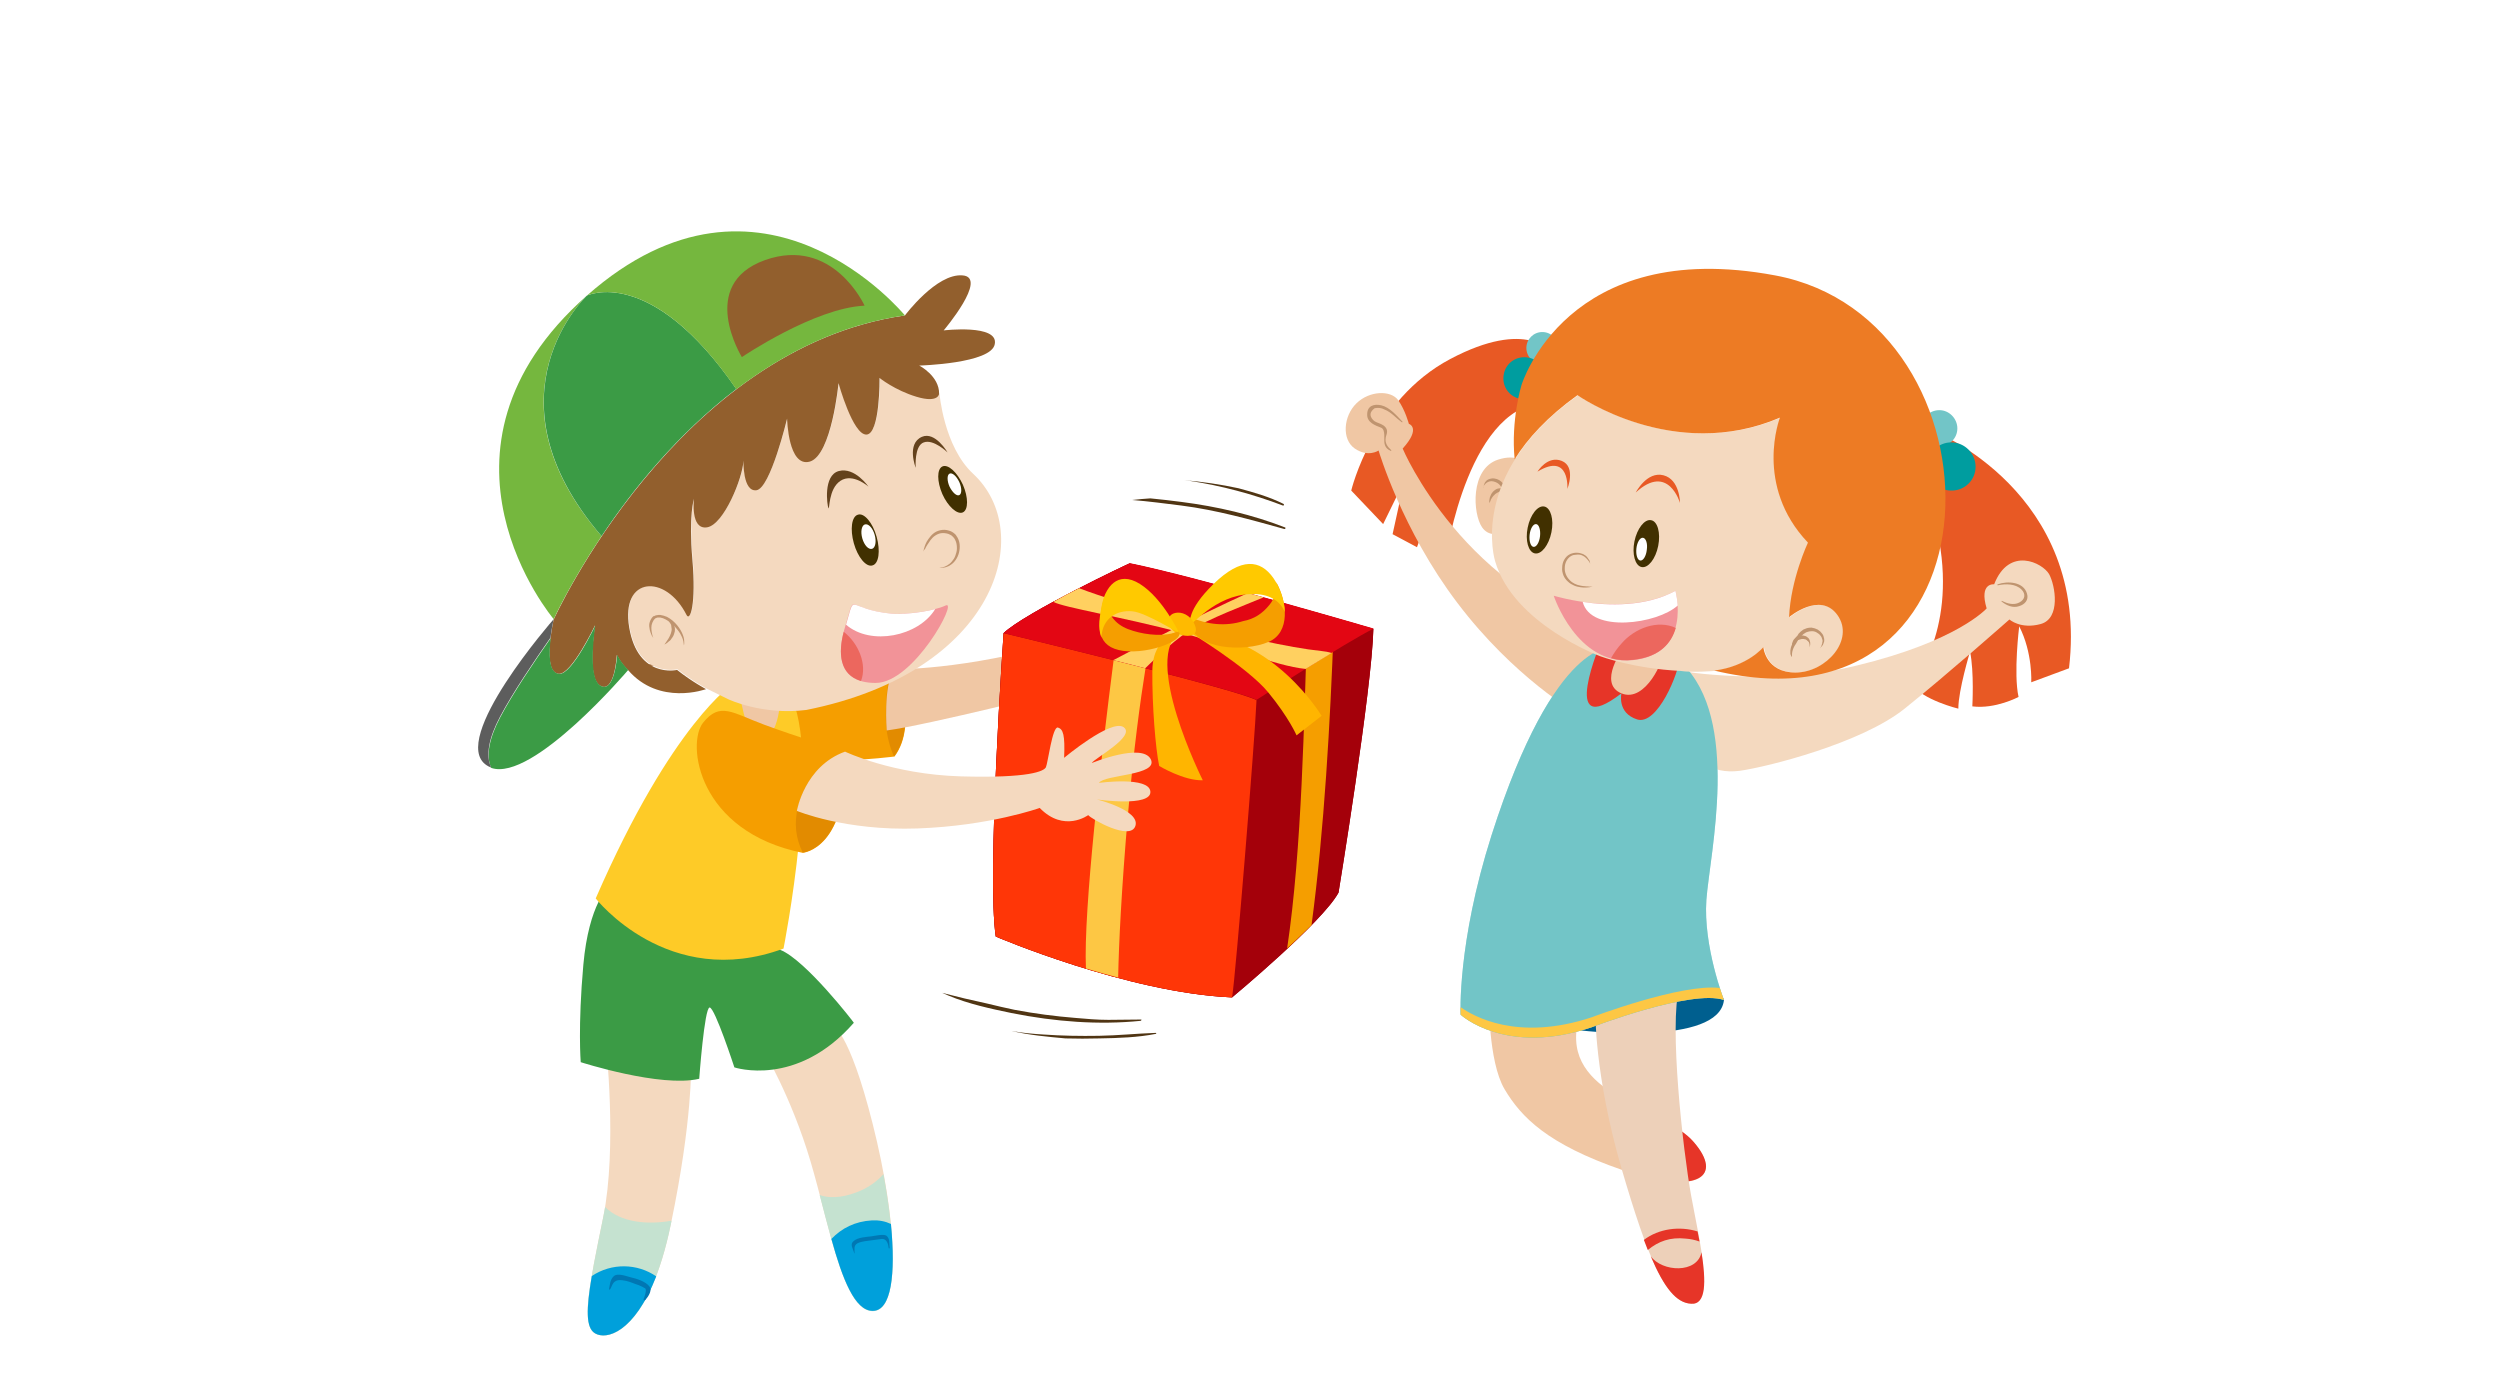 <svg xmlns="http://www.w3.org/2000/svg" viewBox="0 0 768 430"><style>.a{fill:#F59E00;}.b{fill:#E28B00;}.c{fill:#F0C7A4;}.d{fill:#F4D9BF;}.e{fill:#C5E2D0;}.f{fill:#00A0DB;}.g{fill:#0077B3;}.h{fill:#3B9B45;}.i{fill:#A4000A;}.j{fill:#FDC744;}.k{fill:#FFD060;}.l{fill:#FFB500;}.m{fill:#FFC900;}.n{fill:#BF946F;}.o{fill:#925F2D;}.p{fill:#64421C;}.q{fill:#413000;}.r{fill:#FFF;}.s{fill:#75B73E;}.t{fill:#F29398;}.u{fill:#EC675E;}.v{fill:#E63528;}.w{fill:#E85924;}.x{fill:#72C5C7;}.y{fill:#009D9F;}.z{flood-color:white;flood-opacity:1;}.A{stop-color:#FFF;}.B{fill:#503513;}</style><path d="M274.8 205.5c0 0 7.6 16.6 0 26.9 0 0-32.6 4.2-36.6-2.6 -4-6.8 3-19.8 3-19.8L274.8 205.5z" class="a"/><path d="M272.2 222.7c0.3 3.6 1.1 6.7 2.4 9.6 0.1 0 0.1 0 0.1 0 7.3-9.8 0.6-25.5 0-26.8 -0.3 0.3-0.5 0.7-0.7 1.1 -0.9 2.1-1.4 4.1-1.6 6.4C272.2 216.3 272 219.5 272.2 222.7z" class="b"/><path d="M274.6 205.6c0 0 21.6 0.4 52-8.5l1.2 14.8c0 0-42.6 10.8-55.4 12.5C272.4 224.3 271.3 210.8 274.6 205.6z" class="c"/><path d="M186.1 320.3c0 0 3.6 32.2-0.8 53.7 -4.4 21.5-6.8 33-2.5 35.6 4.4 2.6 16.7-1.6 23.3-33.6 6.7-32.1 6.2-48.9 6.2-48.9L186.1 320.3z" class="d"/><path d="M185.9 370.8c-0.2 1.1-0.4 2.1-0.6 3.2 -4.4 21.5-6.8 33-2.5 35.6 4.4 2.6 16.7-1.6 23.3-33.6 0.1-0.4 0.1-0.7 0.2-1C198.9 376.3 190.7 375.6 185.9 370.8z" class="e"/><path d="M181.8 392c-1.7 10.1-1.9 15.9 1 17.6 3.5 2.1 12-0.2 18.8-17.5C195.8 388.1 187.9 387.9 181.8 392z" class="f"/><path d="M199.5 395.2c-1.1-1.5-3.9-2.4-5.7-2.8 -1.3-0.3-4.1-1.5-5.3-0.3 -1.1 1.1-1.1 2.4-1.4 3.9 0 0.2 0.2 0.2 0.3 0.1 0.3-0.4 0.5-1 0.7-1.4 0.9-1.9 2.7-1.5 4.3-1.2 1.3 0.3 2.5 0.9 3.8 1.3 0.7 0.3 1.4 0.6 2 1 0.6 0.4-0.3 2.9-0.5 3.3 -0.1 0.3 0.3 0.5 0.5 0.3C199 398.5 200.5 396.5 199.5 395.2z" class="g"/><path d="M234.2 322.1c0.3 0.5 8.9 14.8 14.8 34.7 5.9 19.9 10.1 45.9 19.1 45.9s7.4-28.1 0-57.4c-7.4-29.4-12.5-30.4-12.5-30.4L234.2 322.1z" class="d"/><path d="M264.3 365.8c-3.9 1.7-8.6 2.7-12.5 1.3 4.6 17.6 8.8 35.7 16.3 35.7 7.4 0 7.6-19 3.3-42.1C269.5 362.8 267.1 364.6 264.3 365.8z" class="e"/><path d="M267.9 374.9c-5.3 0.3-9.3 2.4-12.5 5.7 3.4 12.3 7.2 22.1 12.7 22.1 5.7 0 7.1-11.1 5.6-26.7C272 375.2 270.1 374.8 267.9 374.9z" class="f"/><path d="M272.3 379.6c-0.9-0.6-3.7 0.1-4.6 0.2 -1.6 0.2-4.1 0.3-5.4 1.4 -1.4 1.1-0.2 2.3 0.1 3.8 0 0.1 0.1 0.1 0.1 0 0.1-1.1-0.4-2.4 1-3.1 1.3-0.6 3-0.7 4.4-0.9 1-0.1 2-0.3 3-0.4 1.5-0.1 2 1.6 2.1 2.8 0 0.2 0.3 0.1 0.3 0C273.1 382.2 273.5 380.5 272.3 379.6z" class="g"/><path d="M239.7 291.8l-1.5-9.5 -51.1-10c0 0-6.2 5.1-7.9 24.1 -1.7 19-0.8 29.9-0.8 29.9s24.6 7.9 36.4 5.1c0 0 1.6-21.9 3.2-21.9 1.6 0 7.6 18.4 7.6 18.4s19.1 6.4 36.7-13.7C262.4 314.2 247.5 294.9 239.7 291.8z" class="h"/><path d="M308.3 194.5c0 0-5.2 74.9-2.4 93.2 0 0 40.4 17.3 72.6 18.7 0 0 27.8-23.1 32.7-32.2 0 0 10.3-62.8 10.7-81 0 0-54.2-15.9-74.9-20.1C347 173 314.9 188.2 308.3 194.5z" class="i"/><path d="M308.3 194.5c0 0-5.2 74.9-2.4 93.2 0 0 40.4 17.3 72.6 18.7 0 0 27.8-23.1 32.7-32.2 0 0 10.3-62.8 10.7-81 0 0-54.2-15.9-74.9-20.1C347 173 314.9 188.2 308.3 194.5z" class="i"/><path d="M308.3 194.5c0 0-5.2 74.9-2.4 93.2 0 0 40.4 17.3 72.6 18.7 1.1-6.8 7-79.1 7.5-91.3C379.2 211.5 308.3 194.5 308.3 194.5z" fill="#FF3607"/><path d="M351.9 205.3c-3.3-0.8-6.6-1.7-9.8-2.5 -3.8 29.7-9.3 76.8-8.5 94.7l0 0c3.2 1 6.5 1.9 9.9 2.8 0.2-10.4 1-26.8 3-50C348.3 229.8 350.3 215.3 351.9 205.3z" class="j"/><path d="M401.6 191c-1 29.9-1.6 69.6-6.2 100.4 2.6-2.4 5.1-4.9 7.5-7.2 3.9-29 5.8-63.2 6.8-91.1C407.6 192.5 403.9 191.7 401.6 191z" class="a"/><path d="M308.3 194.5c0 0 70.9 17 77.7 20.5 0 0 28-18 36-21.9 0 0-54.2-15.9-74.9-20.1C347 173 314.9 188.2 308.3 194.5z" fill="#E30613"/><path d="M406 200c-20.5-2.1-62.3-14.6-74.5-19.3 -2.6 1.3-5.3 2.7-7.9 4.2 3 1.7 21.1 4.6 39.9 9.6 13.9 3.8 27.9 10 37.6 11l0 0c2.6-1.6 5.4-3.3 8-4.9C408.1 200.3 407.1 200.1 406 200z" class="k"/><path d="M383.3 182.2c-16.4 7.5-30.8 15.1-41.3 20.6 3.4 0.8 6.4 1.6 9.8 2.5 0.5-0.4 7.9-8 13.2-11.3 6.6-4.1 17.5-8.1 23.2-10.5C386.7 183.1 385 182.6 383.3 182.2z" class="k"/><path d="M356.1 235.3c0 0 7.6 4.6 13.4 4.4 0 0-19.1-38.1-6.7-45.9 0 0-8.6 1.1-8.8 12.1C353.9 216.9 355 230.1 356.1 235.3z" class="l"/><path d="M365.1 194c0 0 18.1 10.9 24.5 18.7 6.4 7.8 8.7 13.2 8.7 13.2l7.7-6C406 220 391.3 194.9 365.1 194z" class="l"/><path d="M392.1 178.9c0 2.5-0.4 4.9-2.2 7 -2.1 2.6-4.7 4.3-8 4.9 -5.3 1.7-11.1 1.1-16.2-1.2 -0.2 1.2 0 1.8 0 1.8 1.1 8.2 16.6 9 24 5.8C396.5 194.3 395.4 184.9 392.1 178.9z" class="a"/><path d="M384.3 182.5c5.5-0.2 8.9 2 10.4 5.5 -0.1-3.7-1.6-7.6-3.5-10.4 -4-5.7-9.9-6.5-18.4 1.8s-7.1 12.1-7.1 12.1C365.8 192.9 373 182.8 384.3 182.5z" class="m"/><path d="M361.8 188.2c2-0.1 4.7 1.4 5.5 4.6 0.8 3.1-3.7 3.1-6.3 1.4C358.4 192.5 357.9 188.4 361.8 188.2z" fill="#FFBA00"/><path d="M362 193.9c-3.9 1.8-9.7 1.2-13.9-0.1 -4.5-1.3-7.2-3.8-8.2-8.4 -0.2-1.1-0.3-2.2-0.1-3.2 -0.5 1.1-0.9 2.4-1.2 3.6 -0.9 5.1-2.5 12.1 5.1 13.9 7.5 1.8 20.1-2.6 18.5-5.5C362.1 194.2 362.1 194.1 362 193.9z" class="a"/><path d="M362.1 194.2c0 0-4.9-10.4-11.9-14.8 -7-4.4-10.7 1.3-11.7 6.4 -0.6 3.2-1.4 7.2-0.1 10.1 0-0.2 0-0.4 0-0.6 0.4-5.1 4.4-8 9.5-7.5C352.2 188.2 362.5 194.9 362.1 194.2z" class="m"/><path d="M206.5 198.1c0 0 0.1 0.8-0.3 1.9 -0.1 0.3-0.2 0.6-0.4 0.9 -0.2 0.3-0.3 0.6-0.6 0.9 -0.2 0.3-0.5 0.6-0.8 0.9 -0.3 0.3-0.6 0.5-0.9 0.8 -0.3 0.2-0.7 0.4-1.1 0.6 -0.4 0.1-0.7 0.3-1.1 0.4 -0.4 0.1-0.7 0.1-1 0.2 -0.3 0-0.7 0-0.9 0 -0.6 0-1.1-0.1-1.4-0.1 -0.3-0.1-0.5-0.1-0.5-0.1s0.2 0 0.5-0.1c0.3-0.1 0.8-0.1 1.3-0.3 0.3-0.1 0.6-0.1 0.9-0.2 0.3-0.1 0.6-0.2 0.9-0.3 0.3-0.1 0.6-0.3 0.9-0.4 0.3-0.2 0.6-0.3 0.9-0.5 0.3-0.2 0.6-0.4 0.8-0.6 0.1-0.1 0.3-0.2 0.4-0.3 0.1-0.1 0.2-0.2 0.3-0.4 0.2-0.2 0.4-0.5 0.6-0.7 0.2-0.3 0.3-0.5 0.5-0.7C206.2 198.9 206.5 198.1 206.5 198.1z" class="n"/><path d="M225.3 210c0 0-18.7 11.8-42.3 66 0 0 22.2 28.5 57.7 15.4 0 0 11.9-60 1.9-78.3L225.3 210z" fill="#FECB27"/><path d="M227.1 211.8c0 0 1.6 14.6 6.2 15.1 6.5 0.8 6.5-14 6.5-14L227.1 211.8z" class="c"/><path d="M298.9 145.5c-9-8.4-10.3-24.7-10.3-24.7s-0.3 2.9-6.9 0.9c-6.7-2-11.4-5.8-11.4-5.8s0.2 17.1-4 17.4c-4.2 0.2-8.6-15.8-8.6-15.8s-2.1 22.2-8.8 24.1c-6.7 2-7-13.2-7-13.2s-5.1 21.3-9.4 22c-4.3 0.6-4-9.1-4-9.1 -0.2 5.2-6 19.7-11.2 20.5 -5.2 0.8-4-8.8-4-8.8s-1.7 5.1-0.5 18.7c1.2 13.7-0.7 19.2-1.8 17 -6.4-12.7-20.3-11.8-17.6 3.9 2.7 15.8 14.7 13 14.7 13 4.7 3.7 8.9 5.9 8.9 5.9l6.7 3.3c0 0 10.5 5 24 3.3C306.2 206.4 318.5 163.6 298.9 145.5z" class="d"/><path d="M289.9 101.5c0 0 13.8-16.3 5.8-16.9 -8-0.7-17.7 12.3-17.7 12.3 -70.1 10-107.9 93.4-107.9 93.4s-3.8 16.4 1.6 16.7c3.9 0.2 11.1-14.9 11.1-14.9s-2.7 15.9 1.5 18.5c4.5 2.8 5.2-9.4 5.2-9.4s1.1 2.4 3.4 4.6c9.6 11.2 24 5.9 24 5.9s-4.2-2.2-8.9-5.9c0 0-12 2.8-14.7-13 -2.7-15.8 11.2-16.6 17.6-3.9 1.1 2.2 3-3.3 1.8-17 -1.2-13.7 0.5-18.7 0.5-18.7s-1.2 9.6 4 8.8c5.2-0.8 11-15.3 11.2-20.5 0 0-0.3 9.7 4 9.1 4.3-0.6 9.4-22 9.4-22s0.3 15.1 7 13.2c6.7-2 8.8-24.1 8.8-24.1s4.4 16 8.6 15.8c4.2-0.2 4-17.4 4-17.4s4.7 3.8 11.4 5.8c6.7 2 6.9-0.9 6.9-0.9 0.1-5.5-6.1-8.7-6.1-8.7s22.2-0.6 23.2-6.6C306.8 99.5 289.9 101.5 289.9 101.5z" class="o"/><path d="M283.6 169.5c0 0 0.1-0.4 0.3-1.1 0.2-0.7 0.5-1.7 1.3-2.8 0.4-0.5 0.8-1.1 1.4-1.6 0.6-0.5 1.3-0.9 2.2-1.1 0.9-0.2 1.8-0.2 2.7 0.1 0.4 0.1 0.9 0.3 1.3 0.6 0.4 0.3 0.8 0.6 1 1 0.6 0.8 0.9 1.7 1 2.6 0.1 0.9 0 1.8-0.2 2.6 -0.4 1.6-1.4 3-2.5 3.7 -1.1 0.8-2.2 0.9-3 1 -0.4 0-0.7 0-0.9 0 -0.2 0-0.3 0-0.3 0s0.1 0 0.3 0c0.2 0 0.5 0 0.8-0.1 0.7-0.1 1.7-0.4 2.7-1.2 0.5-0.4 0.9-0.9 1.3-1.5 0.4-0.6 0.6-1.3 0.8-2 0.2-0.7 0.2-1.5 0.1-2.3s-0.4-1.5-0.8-2.1c-0.2-0.3-0.5-0.5-0.8-0.8 -0.3-0.2-0.6-0.3-1-0.5 -0.7-0.2-1.5-0.3-2.2-0.2 -0.7 0.1-1.3 0.4-1.9 0.8 -0.6 0.4-1 0.9-1.4 1.4 -0.7 1-1.3 1.9-1.6 2.6C283.7 169.1 283.6 169.5 283.6 169.5z" class="n"/><path d="M200.7 196c0 0-0.2-0.3-0.5-0.8 -0.2-0.5-0.6-1.3-0.7-2.4 -0.1-0.5-0.1-1.1 0.1-1.7 0.2-0.6 0.5-1.2 1-1.7l0.1-0.1 0 0 0.1 0 0.1 0 0.2-0.1c0.2-0.1 0.4-0.2 0.6-0.2 0.4-0.1 0.8-0.1 1.1-0.1 0.7 0.1 1.4 0.3 2.1 0.6 2.5 1.3 4.2 3.7 4.9 5.6 0.4 1 0.4 1.8 0.4 2.4 0 0.3 0 0.5-0.1 0.7 0 0.2 0 0.2 0 0.2s0-0.3-0.1-0.9c0-0.3-0.1-0.6-0.2-1 -0.1-0.4-0.3-0.8-0.5-1.2 -0.4-0.9-1.1-1.8-1.9-2.7 -0.8-0.9-1.8-1.7-2.9-2.3 -0.5-0.3-1.1-0.5-1.7-0.6 -0.3 0-0.6 0-0.8 0 -0.1 0-0.2 0.1-0.3 0.1l-0.2 0.1 -0.1 0c0 0 0 0 0 0l0 0 -0.1 0.1c-0.4 0.3-0.7 0.8-0.9 1.3 -0.2 0.5-0.3 1-0.3 1.5 0 1 0.2 1.8 0.3 2.3C200.6 195.7 200.7 196 200.7 196z" class="n"/><path d="M204.1 198c0 0 0.4-0.5 0.9-1.3 0.5-0.7 1.1-1.8 1.3-2.9 0-0.3 0.1-0.5 0-0.8 0-0.3-0.1-0.5-0.1-0.8 0-0.3-0.2-0.5-0.3-0.7 -0.1-0.2-0.3-0.4-0.4-0.6 -0.1-0.2-0.2-0.4-0.4-0.5 -0.1-0.1-0.2-0.3-0.3-0.4 -0.2-0.2-0.3-0.3-0.3-0.3s0.1 0.1 0.4 0.2c0.2 0.1 0.6 0.3 1 0.6 0.2 0.2 0.4 0.3 0.6 0.6 0.2 0.2 0.4 0.5 0.5 0.8 0.1 0.3 0.3 0.6 0.3 1 0.1 0.4 0 0.7 0 1.1 -0.1 0.3-0.2 0.7-0.3 1 -0.1 0.3-0.3 0.6-0.5 0.9 -0.2 0.3-0.4 0.5-0.5 0.7 -0.2 0.2-0.4 0.4-0.6 0.5C204.7 197.8 204.1 198 204.1 198z" class="n"/><path d="M266.8 149.5c0 0-4.2-6.1-9.1-4.8 -4.9 1.3-3.6 10.6-3.2 11.4 0.4 0.8-0.1-5.9 3.7-8.4C262 145.2 266.8 149.5 266.8 149.5z" class="p"/><path d="M281.3 143.7c0 0-2.9-7.4 1.9-9.5 4.1-1.8 7.9 4.8 7.9 4.8s-4.3-4.2-7.3-3.1C280.8 136.9 281.3 143.7 281.3 143.7z" class="p"/><path d="M269.3 164.9c1.2 4.3 0.7 8.3-1.3 8.8 -1.9 0.6-4.5-2.5-5.7-6.8 -1.2-4.3-0.7-8.3 1.3-8.8C265.5 157.5 268.1 160.6 269.3 164.9z" class="q"/><path d="M268.7 164.3c0.6 2.1 0.2 4-0.8 4.3 -1.1 0.3-2.4-1.1-3-3.2 -0.6-2.1-0.2-4 0.8-4.3C266.8 160.8 268.1 162.2 268.7 164.3z" class="r"/><path d="M295.8 148.9c1.7 3.9 1.7 7.7 0 8.5 -1.7 0.8-4.6-1.8-6.3-5.6 -1.7-3.9-1.7-7.7 0-8.5C291.2 142.5 294 145 295.8 148.9z" class="q"/><path d="M294.7 148.1c0.8 1.8 0.8 3.6 0 4 -0.8 0.4-2.1-0.8-3-2.6 -0.8-1.8-0.8-3.6 0-4C292.5 145.1 293.8 146.2 294.7 148.1z" class="r"/><path d="M180.3 90.8c-54 47.7-10.2 99.4-10.2 99.4s5-11 14.7-25.5C147.6 121.6 180.3 90.8 180.3 90.8z" class="s"/><path d="M180.3 90.8c0 0-32.6 30.7 4.5 73.9 9.4-14.1 23.3-31.4 41.4-45.2C199.8 81.2 180.3 90.8 180.3 90.8z" class="h"/><path d="M180.3 90.8c0 0 19.6-9.6 45.9 28.8 14.6-11.1 31.9-19.9 51.8-22.7C277.9 96.9 234.3 43.1 180.3 90.8z" class="s"/><path d="M227.9 109.7c0 0 22.3-15.1 37.7-15.8 0 0-9.7-21.4-30.6-14C214.1 87.4 227.9 109.7 227.9 109.7z" class="o"/><path d="M193 205.8c-2.3-2.3-3.4-4.6-3.4-4.6s-0.8 12.1-5.2 9.4c-4.1-2.6-1.5-18.5-1.5-18.5s-7.2 15.2-11.1 14.9c-3.3-0.2-3.2-6.3-2.6-11 -5.1 7.3-11.6 16.9-15.5 24.3 -3.4 6.4-4.5 11.9-2.8 15.6C163.7 240.3 193 205.8 193 205.8z" class="h"/><path d="M153.6 220.2c3.9-7.4 10.4-17 15.5-24.3 0.4-3.1 1-5.7 1-5.7s-32.5 37.1-20.6 44.9c0.4 0.3 0.9 0.5 1.4 0.7C149.1 232.1 150.2 226.6 153.6 220.2z" fill="#5D5D5D"/><path d="M273.6 188.5c3.9 0.4 12.9-0.6 16.9-2.5 4-1.9-9.8 23.8-21.5 23.8 -11.7 0-11.9-9.1-9.4-17.2C263.1 181.1 259.4 187.1 273.6 188.5z" class="t"/><path d="M287.3 187.1c-4.5 1.2-10.6 1.7-13.6 1.4 -13.9-1.4-10.7-7-13.8 3.4C267.5 198.5 282.2 195.5 287.3 187.1z" class="r"/><path d="M264.5 209.2c2-5.2-0.9-11.7-5.3-15.1C257.5 200.5 257.8 207.2 264.5 209.2z" class="u"/><path d="M259.6 230.9c0 0-15.3-4.7-24.9-8.3 -9.7-3.6-13.5-7.1-18.7-0.6s-1.6 33.5 30.6 40C246.6 262 260.9 260.9 259.6 230.9z" class="a"/><path d="M245.2 247.6c-1.4 5.3-0.7 10.1 1.4 14.3 0 0 0 0 0 0 0 0 14.1-1.1 13-30.8C252.2 233.4 247.2 240.2 245.2 247.6z" class="b"/><path d="M259.6 230.9c0 0 14.5 7 35.6 7.6s25.5-1.6 26.1-2.8 2-12.7 3.7-12.2c1.6 0.5 2.2 2.2 1.9 9.3 0 0 14.5-12.1 18.3-9.4 3.8 2.8-9.2 9.7-9.8 11 0 0 15.4-6.3 18.1-1.2 2.6 5.1-14.3 4.7-15.9 7.3 0 0 15.5-2.1 15.8 2.7 0.3 4.8-16.4 2.4-16.4 2.4s13.3 3.3 11.8 8.1c-1.5 4.8-13.7-2.2-14.5-3.3 0 0-7.4 5.5-14.9-2.2 0 0-15.3 5.5-37.5 6.3 -22.3 0.8-37.1-5.4-37.1-5.4S247.1 235.4 259.6 230.9z" class="d"/><path d="M507.9 300.7c-8.6 2.7-47.9 11.9-21.8 15.9 0 0 42 4.9 43.5-9.4 0 0 0-0.1-0.1-0.3C527.3 302.8 521.9 296.2 507.9 300.7z" fill="#005F8F"/><path d="M457.4 306.3c0 0-0.3 19.7 4.8 28.3s13.2 16.9 36.1 24.8c22.9 7.9 31.4 2.4 21.9-8.6 -9.5-10.9-40.8-14.2-35.4-37.1L457.4 306.3z" class="c"/><path d="M520.3 350.8c-2.3-2.7-6-4.9-10-7 0.3 0.4 0.5 0.9 0.8 1.4 1.3 2.7 3.2 6.9 1.8 9.9 -2.1 4.8-7.2 6-11.9 5.1C521.8 366.8 529.4 361.3 520.3 350.8z" class="v"/><path d="M490.1 311c0 0-0.3 19 7.9 47.5 8.3 28.5 13.9 41.6 21.5 42 7.6 0.5 2.5-19.5 0-33.3 -2.5-13.9-6.8-52.4-3.6-63.9L490.1 311z" fill="#EDD0B9"/><path d="M517.8 380.5c1.5 0.1 2.9 0.4 4.3 0.9 -0.2-1-0.4-2.1-0.6-3.1 -5.5-1.7-11.9-0.9-16.5 2.6 0.4 1.1 0.8 2.1 1.2 3.1C509.5 381.3 513.1 380 517.8 380.5z" class="v"/><path d="M522.7 384.7c-1.3 6.6-12.1 6.1-15.6 1.2 4.1 9.7 7.9 14.4 12.4 14.6C524.2 400.9 524.1 393.6 522.7 384.7z" class="v"/><path d="M495.7 198.9c0 0-17.8-3.9-37.5 57.7 -10.6 33.3-9.5 55.1-9.5 55.1s13.7 12.8 40.2 3.9c0 0 30.7-11.8 40.7-8.4 0 0-6.4-16.5-5.4-30.8 1.1-14.4 10.6-55.5-7.6-72.7C516.7 203.6 503.8 197.8 495.7 198.9z" style="fill:#72C5C7;opacity:0.5"/><path d="M476.6 108.3c0 0-7.3-10.6-31.1 2 -23.8 12.6-30.4 40.4-30.4 40.4l9.8 10.3 6.5-13.3 -3.6 16.4 7.5 4 3.3-9.2 -0.8 10.4 6.4 2c0 0 7-49.2 32.4-47.6L476.6 108.3z" class="w"/><path d="M593.8 132.3c0 0 48.2 18.9 41.8 73l-11.6 4.3c0 0 0.5-9-3.7-17.2 0 0-1.8 14.5-0.2 21.7 0 0-7.1 3.8-14.2 2.9 0 0 0.6-10.6-0.7-16.8 0 0-3.6 11.8-3.6 17.5 0 0-10.8-2.6-14.4-7.5 0 0 13.7-15.4 8.5-44.2C595.7 166 600.3 152 593.8 132.3z" class="w"/><path d="M601.3 131.6c0 3.1-2.5 5.5-5.6 5.5 -3.1 0-5.5-2.5-5.5-5.6 0-3.1 2.5-5.5 5.6-5.5C598.8 126 601.3 128.6 601.3 131.6z" class="x"/><path d="M606.9 143.4c0 4.1-3.4 7.4-7.5 7.3 -4.1 0-7.4-3.4-7.3-7.5 0-4.1 3.4-7.4 7.5-7.3C603.6 136 606.9 139.3 606.9 143.4z" class="y"/><circle cx="473.8" cy="106.9" r="4.9" class="x"/><path d="M462 114.8c-0.8 3.5 1.4 7 4.9 7.7 3.5 0.8 7-1.4 7.7-4.9 0.8-3.5-1.4-7-4.9-7.7C466.2 109.1 462.7 111.3 462 114.8z" class="y"/><path d="M516.1 206.1c0 0-1.1 9.4 1.1 18.4 2.2 9 8.5 13.4 17.2 12.3 8.6-1.2 37.5-8.5 50.7-19.1 13.2-10.6 32.2-27.4 32.2-27.4s3.4 3.1 9.6 1.4c6.2-1.7 4.5-11.8 2.6-15.3 -2-3.5-12.3-8.7-16.9 3.1 0 0-4.7-0.6-2.3 7.4 0 0-8.9 10.1-40.1 17.6C543.9 210.9 516.1 206.1 516.1 206.1z" class="d"/><path d="M622.7 182.4c-1-3.7-6-4-9-2.9 -0.2 0.1-0.1 0.4 0.1 0.3 2.3-0.5 5.4-0.5 7.2 1.3 1.4 1.4 1.1 3.1-0.7 4 -1.7 0.9-3.7 0.3-5.3-0.5 -0.1-0.1-0.2 0.1-0.1 0.2 1.5 1.2 3.5 2.1 5.4 1.4C622 185.7 623.3 184.3 622.7 182.4z" class="n"/><path d="M484.3 219.1c0 0-19.2-10.9-36.6-33.9 -17-22.4-24.1-46.5-24.2-46.8 0 0-3.2 2.2-7.3-0.6 -4.1-2.8-3.5-10 0.5-13.9 4-3.9 10.5-4.1 12.8-1 2.2 3.1 3.3 7.3 3.3 7.3s3.9 1.2-1.9 7.6c0 0 18.7 44.7 67.2 57.8L484.3 219.1z" class="c"/><path d="M430.8 129.5c-1.7-1.8-3.9-4.4-6.5-5 -2.3-0.5-4.3 0.2-4.3 2.8 -0.1 2.5 2.5 3.4 4.3 4.1 1.4 0.6 0.8 3.5 1 4.7 0.2 1.2 0.8 1.9 1.9 2.4 0.1 0.1 0.3-0.1 0.2-0.2 -1.2-1.1-2-2.2-1.7-3.9 0.1-0.6 0.4-1.1 0.4-1.7 0.1-1.2-0.9-2-1.8-2.4 -1-0.5-1.7-0.5-2.5-1.3 -1.2-1.3-1-2.5 0.5-3.6 1.1-0.2 2.1-0.1 3 0.4 2.1 0.8 3.5 2.6 5.3 3.9C430.8 129.8 431 129.6 430.8 129.5z" class="n"/><path d="M495.7 198.9c0 0-17.8-3.9-37.5 57.7 -10.6 33.3-9.5 55.1-9.5 55.1s13.7 12.8 40.2 3.9c0 0 30.7-11.8 40.7-8.4 0 0-6.4-16.5-5.4-30.8 1.1-14.4 10.6-55.5-7.6-72.7C516.7 203.6 503.8 197.8 495.7 198.9z" class="x"/><path d="M489 312.5c-22.9 7.6-36.5-0.4-40.3-3.1 0 1.5 0 2.3 0 2.3s13.7 12.8 40.2 3.9c0 0 30.7-11.8 40.7-8.4 0 0-0.5-1.4-1.3-3.7C516.4 302.1 489 312.5 489 312.5z" class="j"/><path d="M492 196.8c0 0-13.5 31.3 6.1 16.2 0 0-1.4 6 4.8 8 6.2 2 12.9-14.2 13.2-19.3C516.4 196.5 493.5 193.1 492 196.8z" class="v"/><path d="M498.8 198.9c0 0-8.2 11-0.7 14.1s13.4-11 12.6-12.3S498.8 198.9 498.8 198.9z" class="c"/><path d="M460.2 141.2c-8.6 2.8-7.8 16.6-4.9 20.8 1.9 2.7 4.8 2.4 7.2 1.1 1.1-4.7 3.3-10.2 7.3-15.9l0 0c-0.1-1.2-0.1-2.3 0-3.5C468.7 142 466.1 139.3 460.2 141.2z" class="c"/><path d="M455.7 150c0 0 0-0.1 0-0.2 0-0.1 0-0.3 0.1-0.5 0-0.2 0.1-0.5 0.2-0.7 0.1-0.3 0.3-0.6 0.6-0.9 0.3-0.3 0.7-0.5 1.1-0.6 0.4-0.1 0.9-0.2 1.4-0.1 1 0.1 2 0.7 2.6 1.5 0.7 0.8 1 1.8 1.1 2.8 0.1 1 0 1.8-0.2 2.5 -0.1 0.4-0.2 0.7-0.3 1 -0.1 0.3-0.2 0.5-0.3 0.7 -0.2 0.4-0.3 0.6-0.3 0.6s0-0.2 0.1-0.6c0.1-0.2 0.1-0.5 0.1-0.7 0.1-0.3 0.1-0.6 0.1-1 0.1-0.7 0.1-1.5-0.1-2.3 -0.2-0.8-0.5-1.7-1-2.3 -0.5-0.7-1.3-1.1-2.1-1.3 -0.8-0.2-1.5 0-2.1 0.4 -0.5 0.4-0.9 0.9-1 1.2C455.8 149.8 455.7 150 455.7 150z" class="n"/><path d="M457.5 154.6c0 0 0-0.1 0-0.4 0-0.2 0-0.6 0.1-1 0-0.2 0.1-0.4 0.2-0.7 0.1-0.2 0.2-0.5 0.3-0.7 0.1-0.2 0.3-0.4 0.5-0.7 0.2-0.2 0.4-0.4 0.7-0.6 0.2-0.2 0.5-0.3 0.8-0.4 0.3-0.1 0.6-0.1 0.9-0.1 0.1 0 0.3 0 0.4 0 0.1 0 0.3 0.1 0.4 0.1 0.3 0.1 0.5 0.3 0.6 0.5 0.1 0.2 0.2 0.4 0.3 0.6 0 0.2 0.1 0.3 0.1 0.4 0 0.2 0 0.4 0 0.4s-0.1-0.1-0.1-0.3c0-0.1-0.1-0.2-0.2-0.3 -0.1-0.1-0.2-0.2-0.3-0.3 -0.1-0.1-0.3-0.2-0.5-0.2 -0.1 0-0.2 0-0.3 0 -0.1 0-0.2 0-0.3 0 -0.2 0-0.4 0.1-0.6 0.2 -0.2 0.1-0.4 0.2-0.6 0.3 -0.2 0.1-0.4 0.3-0.6 0.4 -0.1 0.2-0.3 0.3-0.5 0.5 -0.1 0.2-0.3 0.3-0.4 0.5 -0.1 0.2-0.2 0.3-0.3 0.5 -0.1 0.2-0.2 0.3-0.2 0.5 -0.1 0.2-0.1 0.3-0.2 0.4C457.5 154.5 457.5 154.6 457.5 154.6z" class="n"/><path d="M541.9 198.8c0 0 0.6 7.9 10 7.8 9.4-0.1 18.1-10.1 12.8-17.6 -5.3-7.5-14.9 0.6-14.9 0.6 0.5-11.6 5.8-22.9 5.8-22.9 -16.7-17.6-8.6-38.4-8.6-38.4 -32.7 14-62.2-6.9-62.2-6.9 -34.1 24.1-25.5 51-25.5 51 5.6 19.3 32.3 29.2 32.3 29.2s10.1 3.8 24.6 4.5c3.5 0.6 10.7 0 10.7 0C537 204.7 541.9 198.8 541.9 198.8z" class="d"/><path d="M545.3 84.6c-64.1-12-77.9 33.7-77.9 33.7s-3.3 10.7-2.1 22.8l0 0c4-6.4 10.1-13.1 19.3-19.7 0 0 29.5 20.9 62.2 6.9 0 0-8.1 20.8 8.6 38.4 0 0-5.3 11.2-5.8 22.9 0 0 9.6-8.1 14.9-0.6 5.3 7.5-3.4 17.5-12.8 17.6 -9.3 0.1-10-7.8-10-7.8s-4.8 5.9-15.1 7.2C618.1 227.9 617.8 98.1 545.3 84.6z" fill="#ED7B24"/><path d="M550.3 201.6c0 0-0.1-0.1-0.1-0.2 -0.1-0.1-0.1-0.3-0.2-0.6 0-0.3 0-0.6 0-1 0.1-0.4 0.1-0.8 0.3-1.3 0.1-0.2 0.2-0.5 0.3-0.7 0.1-0.2 0.2-0.5 0.4-0.7 0.1-0.2 0.3-0.5 0.4-0.8 0.2-0.2 0.3-0.5 0.5-0.7 0.2-0.2 0.4-0.5 0.5-0.7l0.1-0.2 0 0 0 0 0 0 0 0 0.1-0.1 0.3-0.3c0.1-0.1 0.2-0.2 0.3-0.3l0.4-0.3c0.1-0.1 0.3-0.2 0.4-0.3l0.5-0.2c0.6-0.3 1.3-0.4 2-0.4 0.7 0.1 1.3 0.3 1.9 0.6l0.4 0.3 0.4 0.3c0.2 0.2 0.4 0.5 0.6 0.7 0.2 0.2 0.3 0.5 0.4 0.8 0.1 0.3 0.1 0.5 0.2 0.8 0 0.3 0 0.5 0 0.7 -0.1 0.2-0.1 0.4-0.2 0.6 -0.1 0.4-0.3 0.7-0.5 0.9 -0.4 0.4-0.6 0.7-0.6 0.7s0.2-0.3 0.4-0.7c0.1-0.3 0.2-0.6 0.3-0.9 0-0.2 0-0.4 0.1-0.6 0-0.2 0-0.4-0.1-0.6 -0.1-0.2-0.1-0.4-0.2-0.6 -0.1-0.2-0.2-0.4-0.4-0.6 -0.2-0.2-0.3-0.4-0.5-0.5l-0.3-0.2 -0.3-0.2c-0.5-0.3-1-0.4-1.5-0.4 -0.5 0-1.1 0.1-1.6 0.3l-0.4 0.2c-0.1 0.1-0.2 0.2-0.3 0.2l-0.3 0.2c-0.1 0.1-0.2 0.2-0.3 0.3l-0.3 0.3 -0.1 0.1 0 0 0 0c0-0.1 0 0 0 0l0 0 0 0 -0.1 0.2c-0.2 0.2-0.4 0.5-0.6 0.7 -0.2 0.2-0.4 0.4-0.5 0.7 -0.1 0.2-0.3 0.5-0.4 0.7 -0.1 0.2-0.3 0.4-0.4 0.6 -0.1 0.2-0.2 0.4-0.3 0.6 -0.2 0.4-0.3 0.8-0.4 1.2 -0.1 0.4-0.1 0.7-0.1 1 0 0.3 0 0.5 0 0.6C550.2 201.6 550.3 201.6 550.3 201.6z" class="n"/><path d="M550.5 198.4c0 0 0-0.1 0-0.4 0-0.1 0-0.3 0.1-0.5 0.1-0.2 0.1-0.4 0.2-0.6 0.1-0.2 0.2-0.4 0.4-0.6 0.2-0.2 0.4-0.4 0.6-0.6 0.3-0.2 0.5-0.3 0.8-0.4 0.3-0.1 0.6-0.1 1-0.1 0.3 0 0.7 0.1 1 0.2 0.2 0 0.3 0.1 0.4 0.2 0.1 0.1 0.3 0.2 0.4 0.3 0.1 0.1 0.2 0.2 0.3 0.3 0.1 0.1 0.1 0.3 0.2 0.4 0.1 0.3 0.1 0.5 0.2 0.8 0 0.2 0 0.4 0 0.6 0 0.2-0.1 0.3-0.1 0.5 -0.1 0.2-0.1 0.4-0.1 0.4s0-0.1 0-0.4c0-0.1 0-0.3 0-0.4 0-0.2-0.1-0.3-0.1-0.5 -0.1-0.2-0.1-0.4-0.3-0.5 -0.1-0.1-0.1-0.2-0.2-0.2 -0.1-0.1-0.2-0.1-0.2-0.2 -0.1-0.1-0.2-0.1-0.3-0.2s-0.2-0.1-0.3-0.1c-0.2-0.1-0.5-0.1-0.7-0.1 -0.2 0-0.5 0-0.7 0.1 -0.2 0.1-0.5 0.1-0.7 0.2 -0.2 0.1-0.4 0.2-0.6 0.4 -0.2 0.1-0.3 0.3-0.5 0.4 -0.1 0.1-0.2 0.3-0.3 0.4 -0.1 0.1-0.2 0.3-0.2 0.4C550.6 198.3 550.5 198.4 550.5 198.4z" class="n"/><path d="M488.5 173.2c0 0-0.1-0.4-0.5-0.9 -0.4-0.5-1-1.3-2-1.7 -0.5-0.2-1.1-0.3-1.7-0.2 -0.3 0-0.6 0.1-0.9 0.1 -0.4 0.1-0.6 0.2-0.9 0.4 -1.1 0.7-1.8 2.1-1.8 3.5 -0.1 1.4 0.5 2.8 1.5 3.8 0.9 1 2.2 1.5 3.3 1.7 0.5 0.1 1.1 0.2 1.5 0.2 0.5 0.1 0.9 0 1.2 0.1 0.7 0 1.1 0 1.1 0s-0.4 0.1-1 0.2c-0.3 0-0.7 0.1-1.2 0.1 -0.5 0-1 0-1.6-0.1 -0.6-0.1-1.2-0.2-1.9-0.5 -0.6-0.3-1.3-0.6-1.9-1.2 -0.6-0.5-1.1-1.2-1.4-1.9 -0.3-0.8-0.5-1.6-0.4-2.4 0-0.8 0.2-1.7 0.6-2.4 0.4-0.7 1-1.4 1.7-1.7 0.3-0.2 0.8-0.3 1.1-0.4 0.4-0.1 0.7-0.1 1.1-0.1 0.7 0 1.4 0.2 1.9 0.4 0.6 0.3 1 0.6 1.3 1 0.3 0.4 0.5 0.7 0.7 1C488.5 172.8 488.5 173.2 488.5 173.2z" class="n"/><path d="M472.3 144.9c0 0 3.1-5.1 7.5-3.3 4.4 1.8 1.7 8.6 1.7 8.6S482.3 138.8 472.3 144.9z" class="w"/><path d="M502.5 151.3c0 0 3.4-6.6 8.5-5.3 5.1 1.3 5.1 8.5 5.1 8.5S512.5 142.1 502.5 151.3z" class="w"/><path d="M509.4 167.7c-0.8 4-3.1 6.9-5.1 6.5 -2-0.4-3-4-2.2-7.9s3.1-6.9 5.1-6.5C509.2 160.1 510.2 163.7 509.4 167.7z" class="q"/><path d="M505.9 168.9c-0.2 1.9-1.1 3.4-2 3.3s-1.4-1.8-1.2-3.7c0.2-1.9 1.1-3.4 2-3.3C505.6 165.3 506.2 166.9 505.9 168.9z" class="r"/><path d="M476.6 163.5c-0.8 4-3.1 6.9-5.1 6.5 -2-0.4-3-4-2.2-7.9 0.8-4 3.1-6.9 5.1-6.5C476.4 156 477.4 159.6 476.6 163.5z" class="q"/><path d="M473.1 164.7c-0.2 1.9-1.1 3.4-2 3.3 -0.9-0.1-1.4-1.8-1.2-3.7 0.2-1.9 1.1-3.4 2-3.3C472.8 161.1 473.3 162.8 473.1 164.7z" class="r"/><path d="M477.3 183c0 0 21.9 6.8 37.4-1.5 0 0 5.3 19.4-13.1 21.3C484.4 204.6 477.3 183 477.3 183z" class="t"/><path d="M515.4 186c-0.2-2.6-0.7-4.5-0.7-4.5 -9.2 5-20.7 4.6-28.5 3.4C488.7 194.6 509.2 191.7 515.4 186z" class="r"/><path d="M498.2 197.6c-1.3 1.4-2.4 3-3.3 4.6 2.1 0.6 4.3 0.8 6.8 0.5 8.3-0.9 11.8-5.2 13.1-9.8C509.2 190.3 502.2 193 498.2 197.6z" class="u"/><defs><filter filterUnits="userSpaceOnUse" x="450.6" y="163.2" width="4.2" height="3.1"><feFlood result="back" class="z"/><feBlend in="SourceGraphic" in2="back" mode="normal"/></filter></defs><mask maskUnits="userSpaceOnUse" x="450.6" y="163.2" width="4.2" height="3.1"><g filter="url(#Adobe_OpacityMaskFilter)"><defs><filter filterUnits="userSpaceOnUse" x="450.6" y="163.2" width="4.2" height="3.1"><feFlood result="back" class="z"/><feBlend in="SourceGraphic" in2="back" mode="normal"/></filter></defs><mask maskUnits="userSpaceOnUse" x="450.6" y="163.2" width="4.2" height="3.1"/><radialGradient cx="506.3" cy="68.5" r="7.7" gradientTransform="matrix(0.925 0.381 -0.381 0.925 15.055 -94.401)" gradientUnits="userSpaceOnUse"><stop offset="0" class="A"/><stop offset="0.086" stop-color="#F4F4F4"/><stop offset="0.235" stop-color="#D8D8D8"/><stop offset="0.431" stop-color="#A9A9A9"/><stop offset="0.664" stop-color="#696969"/><stop offset="0.927" stop-color="#181818"/><stop offset="1" stop-color="#000"/></radialGradient><path mask="url(#SVGID_1_)" d="M454.2 163.2c-3.8 0.3-3.6 3.1-3.6 3.1s1.7-0.5 4.2-0.7C454.6 164.7 454.4 163.9 454.2 163.2z" fill="url(#SVGID_2_)"/></g></mask><radialGradient cx="506.3" cy="68.5" r="7.7" gradientTransform="matrix(0.925 0.381 -0.381 0.925 15.055 -94.401)" gradientUnits="userSpaceOnUse"><stop offset="0" class="A"/><stop offset="1" class="A"/></radialGradient><path d="M454.2 163.2c-3.8 0.3-3.6 3.1-3.6 3.1s1.7-0.5 4.2-0.7C454.6 164.7 454.4 163.9 454.2 163.2z" style="fill:url(#SVGID_3_);opacity:0.7"/><path d="M327.3 319c3.5 0.1 7 0.1 10.5 0 5.8-0.1 11.8-0.3 17.3-1.4 0.2 0 0.1-0.3-0.1-0.3 -5.8 0.2-11.5 0.8-17.4 0.9 -5.7 0.1-11.4 0-17.1-0.4 -3.3-0.2-6.6-0.5-9.8-1.1C316.2 318 321.9 318.5 327.3 319z" class="B"/><path d="M350.4 313.2c-3.3 0-6.6 0.1-9.9 0.1 -3.4 0-6.8-0.3-10.2-0.6 -6.2-0.5-12.4-1.3-18.7-2.5 -2.8-0.6-5.5-1.2-8.3-1.9 -4.7-1-9.3-2.1-13.9-3.3 0.7 0.3 1.4 0.6 2.1 0.9 6 2.5 12.9 4 19.2 5.3 13.5 2.7 26.9 3.7 39.7 2.4C350.8 313.4 350.7 313.1 350.4 313.2z" class="B"/><path d="M380.5 150c-5.5-1.2-11.1-2-16.7-2.5 0.5 0.1 1 0.1 1.6 0.2 9.8 1.5 19.5 4.1 28.7 7.6 0.3 0.1 0.5-0.3 0.2-0.5C389.9 152.6 385.3 151.3 380.5 150z" class="B"/><path d="M394.7 162c-10-3.9-20.8-6.4-31.7-7.8 -3.1-0.4-6.4-0.8-9.6-1.1 -1.9 0.1-3.7 0.3-5.6 0.5 5.1 0.4 10.2 1.1 15.1 1.7 10.9 1.4 21.2 4.3 31.6 7.2C394.9 162.6 395.1 162.1 394.7 162z" class="B"/></svg>